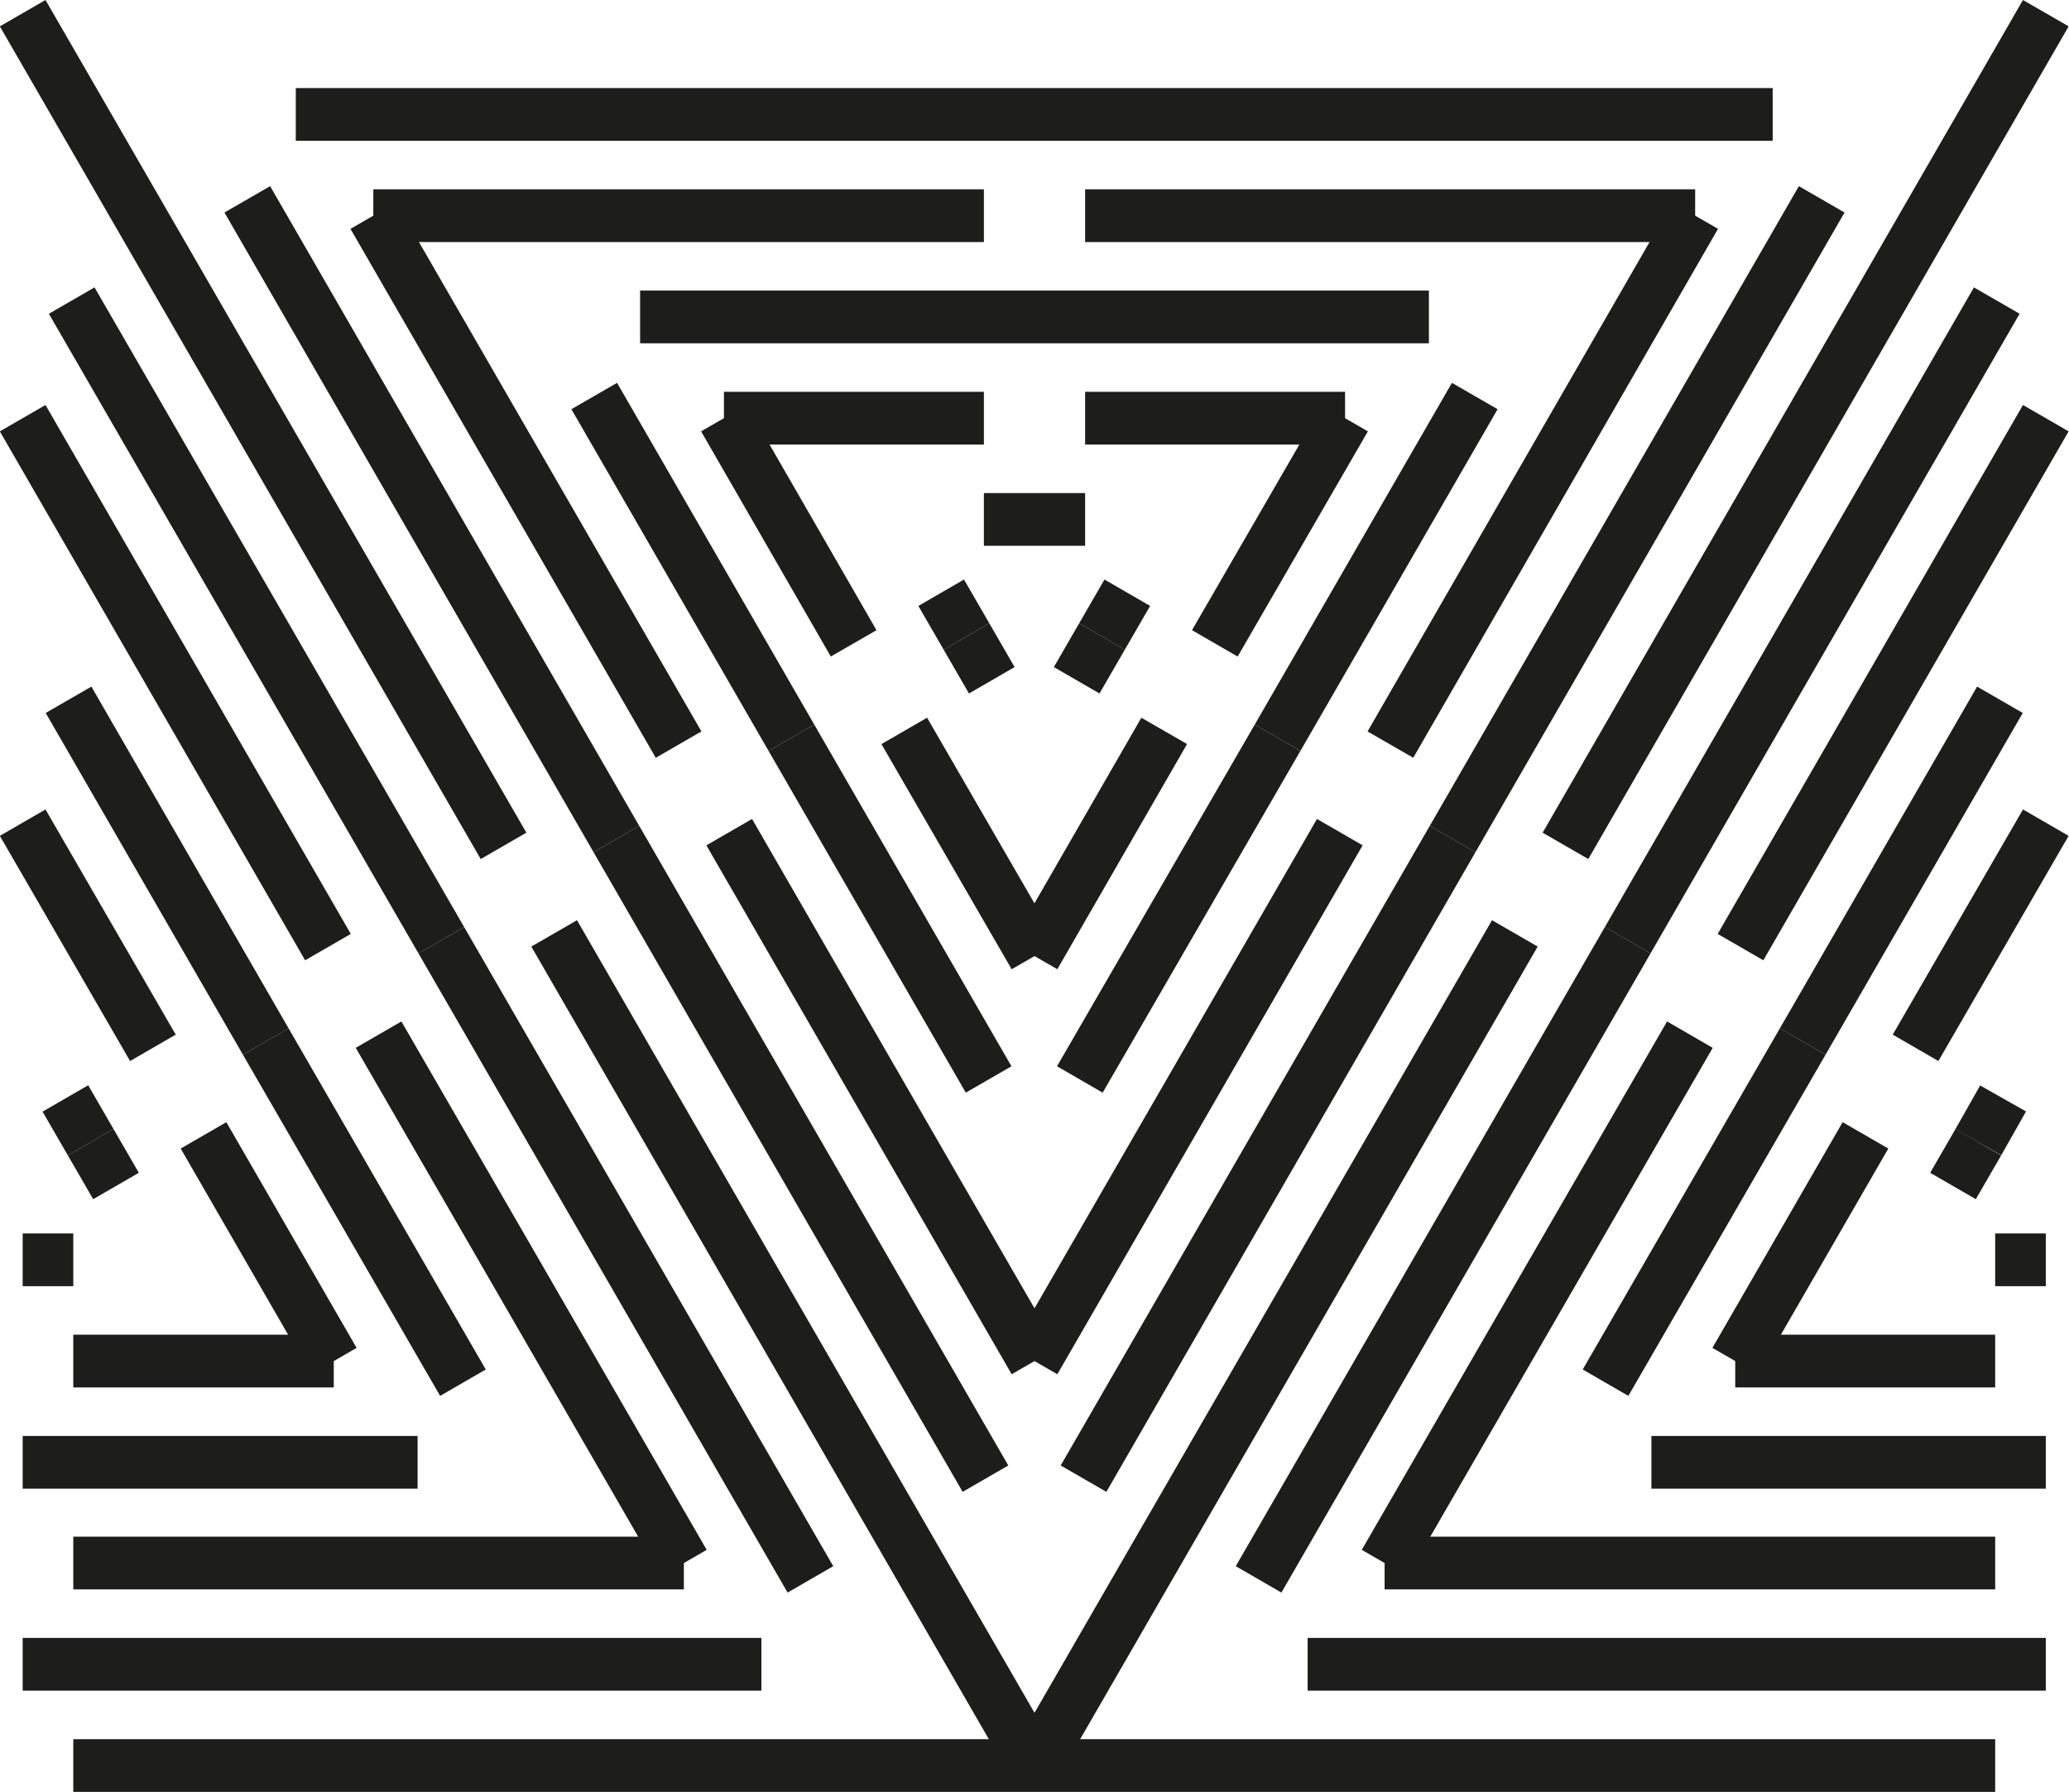 <?xml version="1.0" encoding="UTF-8"?>
<svg id="Calque_2" data-name="Calque 2" xmlns="http://www.w3.org/2000/svg" viewBox="0 0 39.24 33.98">
  <defs>
    <style>
      .cls-1 {
        fill: none;
        stroke: #1d1d1b;
        stroke-miterlimit: 10;
      }
    </style>
  </defs>
  <g id="Calque_2-2" data-name="Calque 2">
    <g id="Calque_1-2" data-name="Calque 1-2">
      <g>
        <line class="cls-1" x1="38.8" y1="23.89" x2="37.84" y2="23.89"/>
        <line class="cls-1" x1="38.8" y1="27.73" x2="31.32" y2="27.73"/>
        <line class="cls-1" x1="38.8" y1="31.56" x2="24.8" y2="31.56"/>
        <line class="cls-1" x1="28.73" y1="17.7" x2="19.62" y2="33.48"/>
        <line class="cls-1" x1="19.62" y1="33.48" x2="37.84" y2="33.48"/>
        <line class="cls-1" x1="38.8" y1=".25" x2="29.69" y2="16.04"/>
        <line class="cls-1" x1="37.84" y1="25.81" x2="32.91" y2="25.81"/>
        <line class="cls-1" x1="32.91" y1="25.81" x2="35.38" y2="21.53"/>
        <line class="cls-1" x1="37.99" y1="20.83" x2="37.52" y2="21.66"/>
        <line class="cls-1" x1="37.52" y1="21.66" x2="37.04" y2="22.49"/>
        <line class="cls-1" x1="37.87" y1="5.7" x2="30.87" y2="17.83"/>
        <line class="cls-1" x1="30.87" y1="17.83" x2="23.87" y2="29.95"/>
        <line class="cls-1" x1="37.93" y1="13.27" x2="34.19" y2="19.75"/>
        <line class="cls-1" x1="34.19" y1="19.75" x2="30.45" y2="26.22"/>
        <line class="cls-1" x1="37.84" y1="29.64" x2="26.26" y2="29.64"/>
        <line class="cls-1" x1="26.26" y1="29.64" x2="32.05" y2="19.62"/>
        <line class="cls-1" x1="33.01" y1="17.96" x2="38.8" y2="7.93"/>
        <line class="cls-1" x1="36.33" y1="19.87" x2="38.8" y2="15.6"/>
        <line class="cls-1" x1="10.51" y1="17.7" x2="19.62" y2="33.48"/>
        <line class="cls-1" x1="19.62" y1="33.48" x2="1.39" y2="33.48"/>
        <line class="cls-1" x1="9.55" y1="16.04" x2=".43" y2=".25"/>
        <line class="cls-1" x1=".43" y1="15.6" x2="2.9" y2="19.87"/>
        <line class="cls-1" x1=".43" y1="7.93" x2="6.22" y2="17.96"/>
        <line class="cls-1" x1="1.39" y1="29.64" x2="12.97" y2="29.64"/>
        <line class="cls-1" x1="12.97" y1="29.64" x2="7.18" y2="19.62"/>
        <line class="cls-1" x1="15.37" y1="29.95" x2="8.37" y2="17.83"/>
        <line class="cls-1" x1="8.37" y1="17.83" x2="1.36" y2="5.7"/>
        <line class="cls-1" x1="2.2" y1="22.49" x2="1.72" y2="21.66"/>
        <line class="cls-1" x1="1.72" y1="21.66" x2="1.24" y2="20.83"/>
        <line class="cls-1" x1="14.44" y1="31.56" x2=".43" y2="31.56"/>
        <line class="cls-1" x1="8.78" y1="26.22" x2="5.04" y2="19.75"/>
        <line class="cls-1" x1="5.04" y1="19.75" x2="1.3" y2="13.27"/>
        <line class="cls-1" x1="7.92" y1="27.73" x2=".43" y2="27.73"/>
        <line class="cls-1" x1="1.39" y1="25.81" x2="6.33" y2="25.81"/>
        <line class="cls-1" x1="6.33" y1="25.81" x2="3.86" y2="21.53"/>
        <line class="cls-1" x1="1.39" y1="23.89" x2=".43" y2="23.89"/>
        <line class="cls-1" x1="16.19" y1="12.2" x2="13.73" y2="7.93"/>
        <line class="cls-1" x1="13.73" y1="7.93" x2="18.66" y2="7.93"/>
        <line class="cls-1" x1="12.87" y1="14.12" x2="7.08" y2="4.09"/>
        <line class="cls-1" x1="7.08" y1="4.09" x2="18.66" y2="4.09"/>
        <line class="cls-1" x1="26.37" y1="14.12" x2="32.15" y2="4.09"/>
        <line class="cls-1" x1="32.15" y1="4.09" x2="20.58" y2="4.09"/>
        <line class="cls-1" x1="25.41" y1="15.78" x2="19.62" y2="25.81"/>
        <line class="cls-1" x1="19.62" y1="25.81" x2="13.83" y2="15.78"/>
        <line class="cls-1" x1="33.62" y1="2.17" x2="19.62" y2="2.17"/>
        <line class="cls-1" x1="19.62" y1="2.17" x2="5.61" y2="2.17"/>
        <line class="cls-1" x1="11.27" y1="7.51" x2="15.01" y2="13.99"/>
        <line class="cls-1" x1="15.01" y1="13.99" x2="18.75" y2="20.47"/>
        <line class="cls-1" x1="4.69" y1="3.78" x2="11.69" y2="15.91"/>
        <line class="cls-1" x1="11.69" y1="15.91" x2="18.69" y2="28.04"/>
        <line class="cls-1" x1="17.85" y1="11.24" x2="18.33" y2="12.07"/>
        <line class="cls-1" x1="18.33" y1="12.07" x2="18.81" y2="12.9"/>
        <line class="cls-1" x1="22.08" y1="13.86" x2="19.62" y2="18.13"/>
        <line class="cls-1" x1="19.62" y1="18.13" x2="17.15" y2="13.86"/>
        <line class="cls-1" x1="20.58" y1="9.85" x2="19.62" y2="9.85"/>
        <line class="cls-1" x1="19.62" y1="9.85" x2="18.66" y2="9.85"/>
        <line class="cls-1" x1="34.55" y1="3.78" x2="27.55" y2="15.91"/>
        <line class="cls-1" x1="27.55" y1="15.91" x2="20.55" y2="28.04"/>
        <line class="cls-1" x1="27.1" y1="6.01" x2="19.62" y2="6.01"/>
        <line class="cls-1" x1="19.62" y1="6.01" x2="12.14" y2="6.01"/>
        <line class="cls-1" x1="27.97" y1="7.51" x2="24.23" y2="13.99"/>
        <line class="cls-1" x1="24.23" y1="13.99" x2="20.48" y2="20.47"/>
        <line class="cls-1" x1="23.04" y1="12.2" x2="25.51" y2="7.93"/>
        <line class="cls-1" x1="25.51" y1="7.93" x2="20.58" y2="7.93"/>
        <line class="cls-1" x1="21.38" y1="11.24" x2="20.9" y2="12.07"/>
        <line class="cls-1" x1="20.9" y1="12.07" x2="20.42" y2="12.9"/>
      </g>
    </g>
  </g>
</svg>